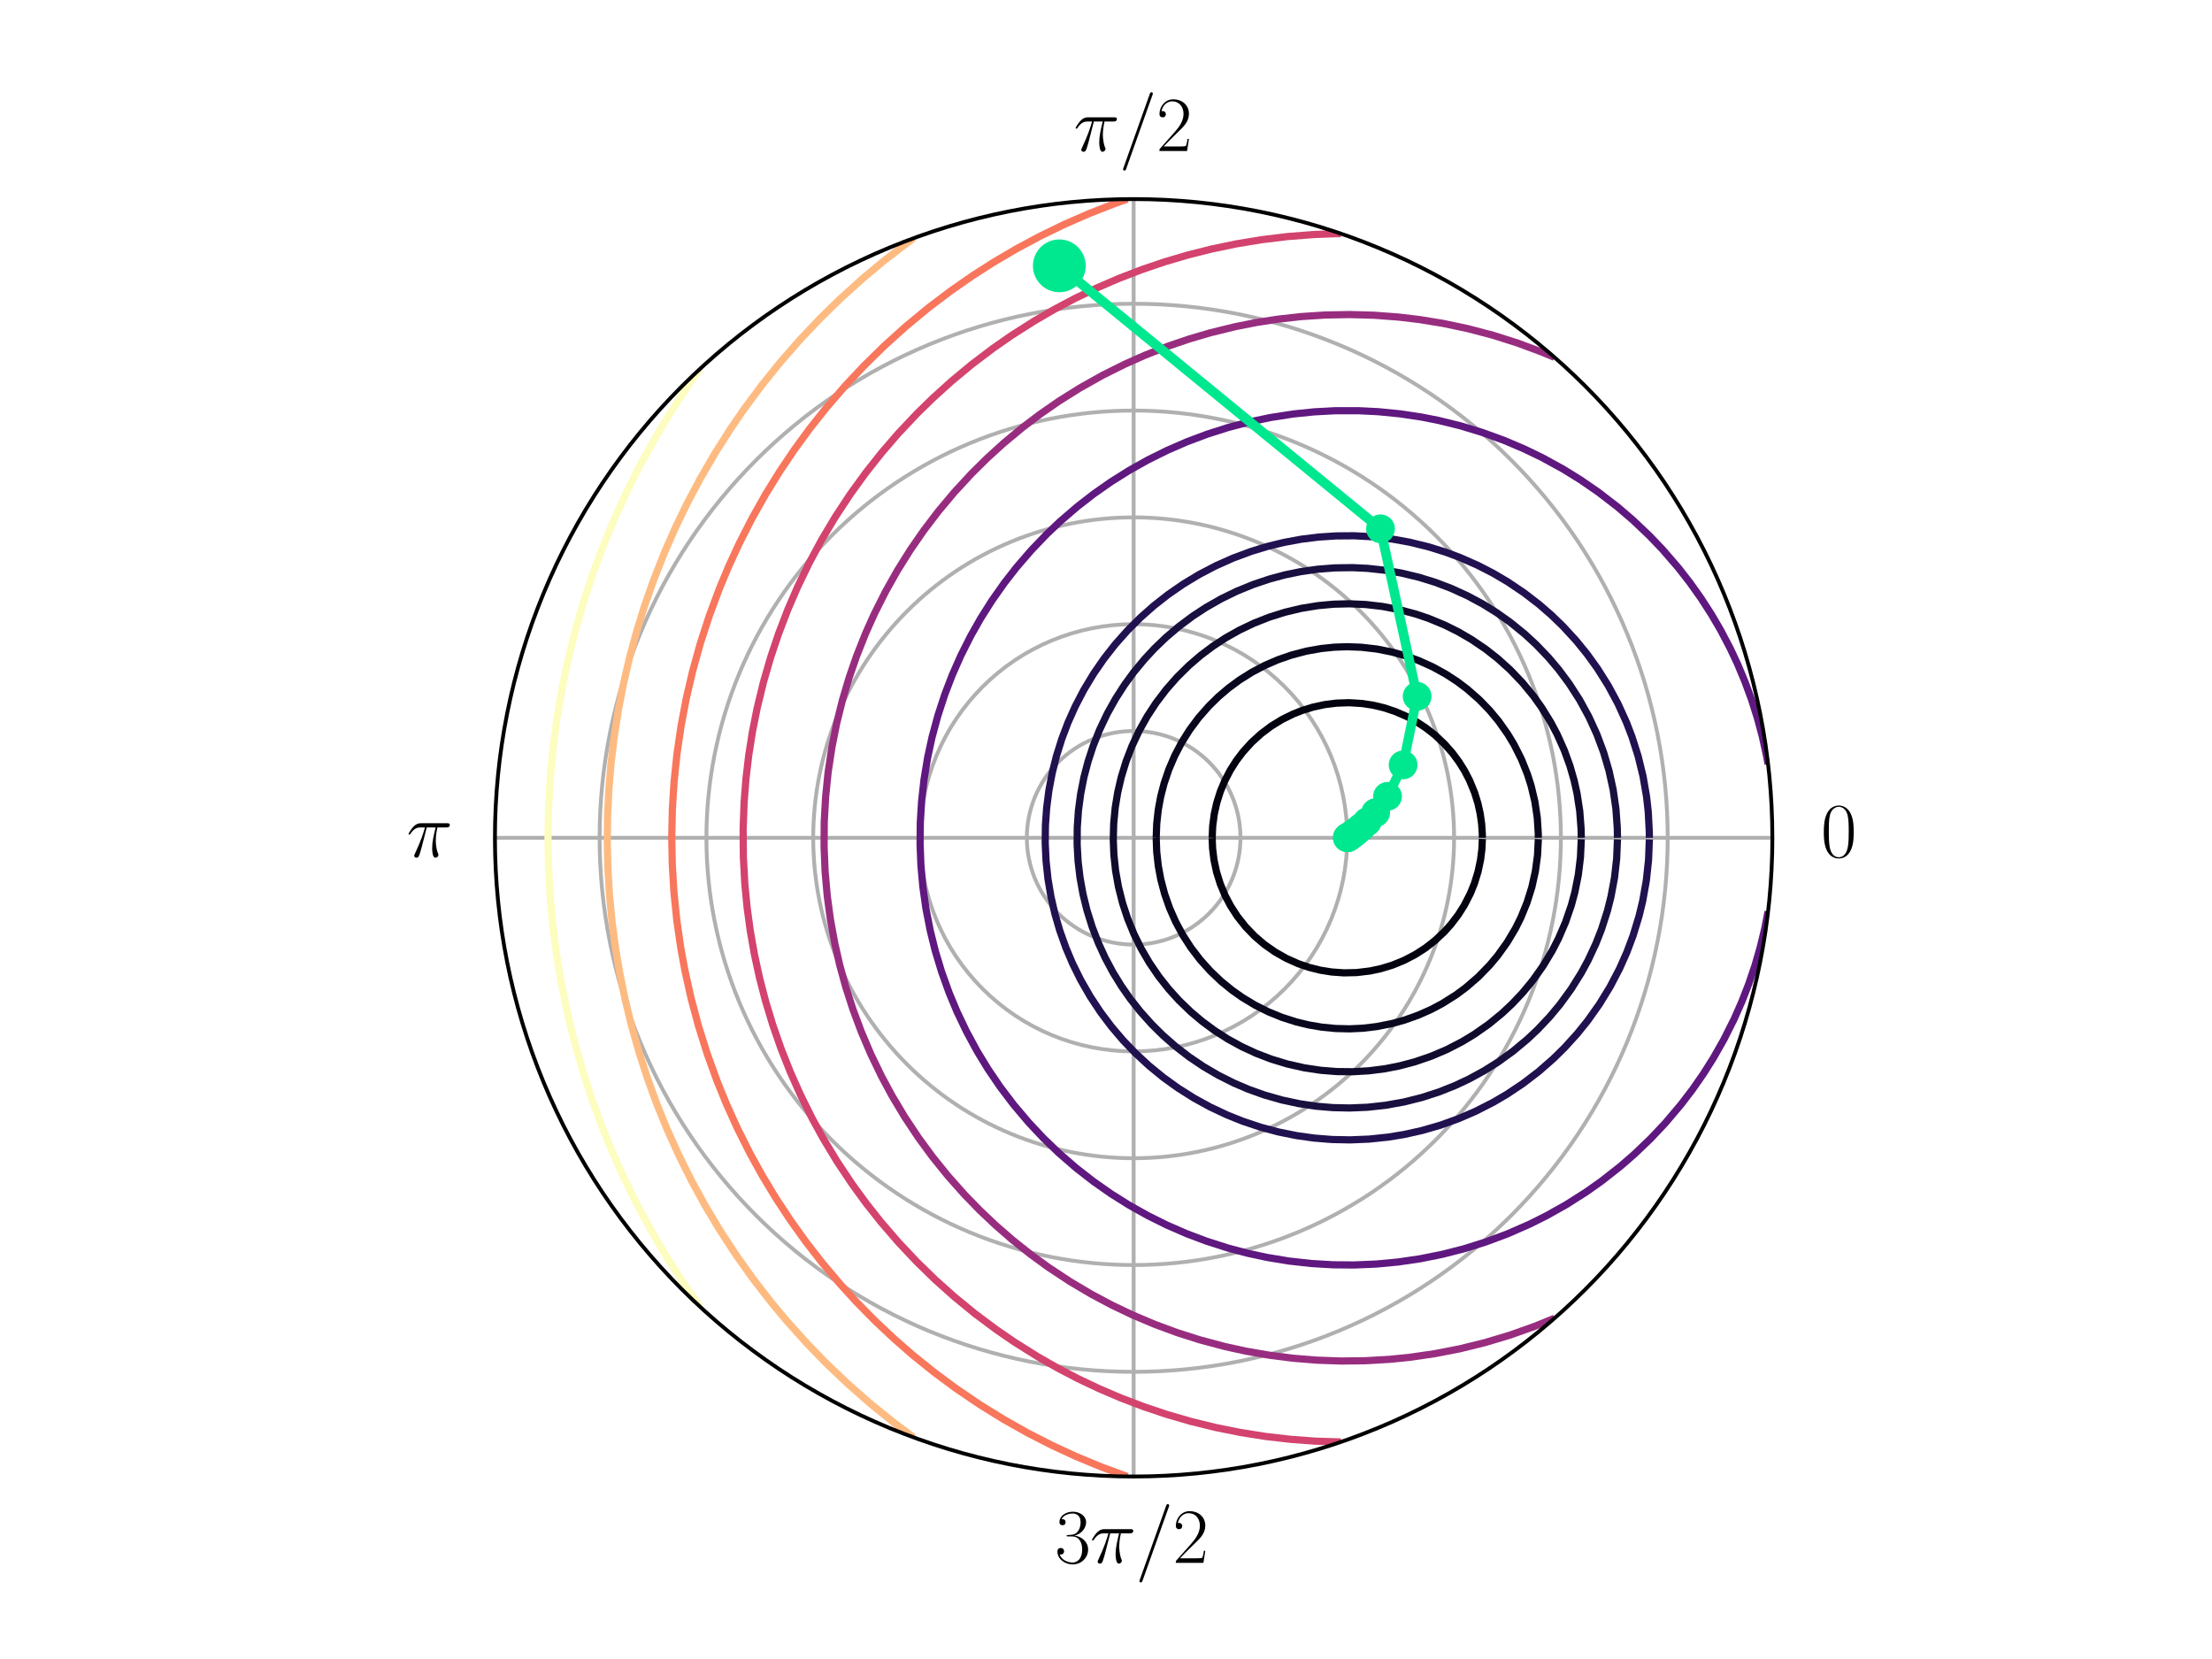 <?xml version="1.0" encoding="utf-8" standalone="no"?>
<!DOCTYPE svg PUBLIC "-//W3C//DTD SVG 1.1//EN"
  "http://www.w3.org/Graphics/SVG/1.1/DTD/svg11.dtd">
<svg xmlns:xlink="http://www.w3.org/1999/xlink" width="460.8pt" height="345.6pt" viewBox="0 0 460.8 345.6" xmlns="http://www.w3.org/2000/svg" version="1.1">
 <defs>
  <style type="text/css">*{stroke-linejoin: round; stroke-linecap: butt}</style>
 </defs>
 <g id="figure_1">
  <g id="patch_1">
   <path d="M 0 345.6 
L 460.8 345.6 
L 460.8 0 
L 0 0 
z
" style="fill: #ffffff"/>
  </g>
  <g id="axes_1">
   <g id="patch_2">
    <path d="M 369.216 174.528 
C 369.216 157.055 365.774 139.752 359.088 123.61 
C 352.401 107.467 342.6 92.798 330.245 80.443 
C 317.89 68.088 303.221 58.287 287.078 51.6 
C 270.936 44.914 253.633 41.472 236.16 41.472 
C 218.687 41.472 201.384 44.914 185.242 51.6 
C 169.099 58.287 154.43 68.088 142.075 80.443 
C 129.72 92.798 119.919 107.467 113.232 123.61 
C 106.546 139.752 103.104 157.055 103.104 174.528 
C 103.104 192.001 106.546 209.304 113.232 225.446 
C 119.919 241.589 129.72 256.258 142.075 268.613 
C 154.43 280.968 169.099 290.769 185.242 297.456 
C 201.384 304.142 218.687 307.584 236.16 307.584 
C 253.633 307.584 270.936 304.142 287.078 297.456 
C 303.221 290.769 317.89 280.968 330.245 268.613 
C 342.6 256.258 352.401 241.589 359.088 225.446 
C 365.774 209.304 369.216 192.001 369.216 174.528 
M 236.16 174.528 
C 236.16 174.528 236.16 174.528 236.16 174.528 
C 236.16 174.528 236.16 174.528 236.16 174.528 
C 236.16 174.528 236.16 174.528 236.16 174.528 
C 236.16 174.528 236.16 174.528 236.16 174.528 
C 236.16 174.528 236.16 174.528 236.16 174.528 
C 236.16 174.528 236.16 174.528 236.16 174.528 
C 236.16 174.528 236.16 174.528 236.16 174.528 
C 236.16 174.528 236.16 174.528 236.16 174.528 
C 236.16 174.528 236.16 174.528 236.16 174.528 
C 236.16 174.528 236.16 174.528 236.16 174.528 
C 236.16 174.528 236.16 174.528 236.16 174.528 
C 236.16 174.528 236.16 174.528 236.16 174.528 
C 236.16 174.528 236.16 174.528 236.16 174.528 
C 236.16 174.528 236.16 174.528 236.16 174.528 
C 236.16 174.528 236.16 174.528 236.16 174.528 
C 236.16 174.528 236.16 174.528 236.16 174.528 
z
" style="fill: #ffffff"/>
   </g>
   <g id="matplotlib.axis_1">
    <g id="xtick_1">
     <g id="line2d_1">
      <path d="M 236.16 174.528 
L 369.216 174.528 
" clip-path="url(#p39155ede6f)" style="fill: none; stroke: #b0b0b0; stroke-width: 0.8; stroke-linecap: square"/>
     </g>
     <g id="text_1">
      <!-- $0$ -->
      <g transform="translate(379.314 178.513) scale(0.16 -0.16)">
       <defs>
        <path id="CMR17-30" d="M 2688 2025 
C 2688 2416 2682 3080 2413 3591 
C 2176 4039 1798 4198 1466 4198 
C 1158 4198 768 4058 525 3597 
C 269 3118 243 2524 243 2025 
C 243 1661 250 1106 448 619 
C 723 -39 1216 -128 1466 -128 
C 1760 -128 2208 -7 2470 600 
C 2662 1042 2688 1559 2688 2025 
z
M 1466 -26 
C 1056 -26 813 325 723 812 
C 653 1188 653 1738 653 2096 
C 653 2588 653 2997 736 3387 
C 858 3929 1216 4096 1466 4096 
C 1728 4096 2067 3923 2189 3400 
C 2272 3036 2278 2607 2278 2096 
C 2278 1680 2278 1169 2202 792 
C 2067 95 1690 -26 1466 -26 
z
" transform="scale(0.016)"/>
       </defs>
       <use xlink:href="#CMR17-30" transform="scale(0.996)"/>
      </g>
     </g>
    </g>
    <g id="xtick_2">
     <g id="line2d_2">
      <path d="M 236.16 174.528 
L 236.16 41.472 
" clip-path="url(#p39155ede6f)" style="fill: none; stroke: #b0b0b0; stroke-width: 0.8; stroke-linecap: square"/>
     </g>
     <g id="text_2">
      <!-- $\pi/2$ -->
      <g transform="translate(223.643 31.457) scale(0.16 -0.16)">
       <defs>
        <path id="CMMI12-19" d="M 1658 2408 
L 2381 2408 
C 2208 1692 2099 1226 2099 716 
C 2099 626 2099 -64 2362 -64 
C 2496 -64 2611 57 2611 166 
C 2611 197 2611 210 2566 306 
C 2394 747 2394 1296 2394 1341 
C 2394 1379 2394 1832 2528 2408 
L 3245 2408 
C 3328 2408 3539 2408 3539 2612 
C 3539 2752 3418 2752 3302 2752 
L 1197 2752 
C 1050 2752 832 2752 538 2440 
C 371 2254 166 1916 166 1878 
C 166 1840 198 1827 237 1827 
C 282 1827 288 1846 320 1884 
C 653 2408 986 2408 1146 2408 
L 1510 2408 
C 1370 1929 1210 1373 685 256 
C 634 154 634 140 634 102 
C 634 -32 749 -64 806 -64 
C 992 -64 1043 102 1120 370 
C 1222 696 1222 709 1286 964 
L 1658 2408 
z
" transform="scale(0.016)"/>
        <path id="CMMI12-3d" d="M 2746 4562 
C 2746 4569 2784 4666 2784 4678 
C 2784 4755 2720 4800 2669 4800 
C 2637 4800 2579 4800 2528 4659 
L 384 -1363 
C 384 -1370 346 -1465 346 -1478 
C 346 -1555 410 -1600 461 -1600 
C 499 -1600 557 -1593 602 -1459 
L 2746 4562 
z
" transform="scale(0.016)"/>
        <path id="CMR17-32" d="M 2669 989 
L 2554 989 
C 2490 536 2438 459 2413 420 
C 2381 369 1920 369 1830 369 
L 602 369 
C 832 619 1280 1072 1824 1597 
C 2214 1967 2669 2402 2669 3035 
C 2669 3790 2067 4224 1395 4224 
C 691 4224 262 3604 262 3030 
C 262 2780 448 2748 525 2748 
C 589 2748 781 2787 781 3010 
C 781 3207 614 3264 525 3264 
C 486 3264 448 3258 422 3245 
C 544 3790 915 4058 1306 4058 
C 1862 4058 2227 3617 2227 3035 
C 2227 2479 1901 2000 1536 1584 
L 262 146 
L 262 0 
L 2515 0 
L 2669 989 
z
" transform="scale(0.016)"/>
       </defs>
       <use xlink:href="#CMMI12-19" transform="scale(0.996)"/>
       <use xlink:href="#CMMI12-3d" transform="translate(58.911 0) scale(0.996)"/>
       <use xlink:href="#CMR17-32" transform="translate(107.686 0) scale(0.996)"/>
      </g>
     </g>
    </g>
    <g id="xtick_3">
     <g id="line2d_3">
      <path d="M 236.16 174.528 
L 103.104 174.528 
" clip-path="url(#p39155ede6f)" style="fill: none; stroke: #b0b0b0; stroke-width: 0.8; stroke-linecap: square"/>
     </g>
     <g id="text_3">
      <!-- $\pi$ -->
      <g transform="translate(84.677 178.513) scale(0.16 -0.16)">
       <use xlink:href="#CMMI12-19" transform="scale(0.996)"/>
      </g>
     </g>
    </g>
    <g id="xtick_4">
     <g id="line2d_4">
      <path d="M 236.16 174.528 
L 236.16 307.584 
" clip-path="url(#p39155ede6f)" style="fill: none; stroke: #b0b0b0; stroke-width: 0.8; stroke-linecap: square"/>
     </g>
     <g id="text_4">
      <!-- $3\pi/2$ -->
      <g transform="translate(219.741 325.569) scale(0.16 -0.16)">
       <defs>
        <path id="CMR17-33" d="M 1414 2157 
C 1984 2157 2234 1662 2234 1090 
C 2234 320 1824 25 1453 25 
C 1114 25 563 194 390 693 
C 422 680 454 680 486 680 
C 640 680 755 782 755 948 
C 755 1133 614 1216 486 1216 
C 378 1216 211 1165 211 926 
C 211 335 787 -128 1466 -128 
C 2176 -128 2720 430 2720 1085 
C 2720 1707 2208 2157 1600 2227 
C 2086 2328 2554 2756 2554 3329 
C 2554 3820 2048 4179 1472 4179 
C 890 4179 378 3829 378 3329 
C 378 3110 544 3072 627 3072 
C 762 3072 877 3155 877 3321 
C 877 3486 762 3569 627 3569 
C 602 3569 570 3569 544 3557 
C 730 3959 1235 4032 1459 4032 
C 1683 4032 2106 3925 2106 3320 
C 2106 3143 2080 2828 1862 2550 
C 1670 2304 1453 2304 1242 2284 
C 1210 2284 1062 2269 1037 2269 
C 992 2263 966 2257 966 2208 
C 966 2163 973 2157 1101 2157 
L 1414 2157 
z
" transform="scale(0.016)"/>
       </defs>
       <use xlink:href="#CMR17-33" transform="scale(0.996)"/>
       <use xlink:href="#CMMI12-19" transform="translate(45.69 0) scale(0.996)"/>
       <use xlink:href="#CMMI12-3d" transform="translate(104.601 0) scale(0.996)"/>
       <use xlink:href="#CMR17-32" transform="translate(153.376 0) scale(0.996)"/>
      </g>
     </g>
    </g>
   </g>
   <g id="matplotlib.axis_2">
    <g id="ytick_1">
     <g id="line2d_5">
      <path d="M 258.41 174.528 
C 258.41 171.606 257.835 168.713 256.716 166.013 
C 255.598 163.314 253.959 160.861 251.893 158.795 
C 249.827 156.729 247.374 155.09 244.675 153.972 
C 241.975 152.853 239.082 152.278 236.16 152.278 
C 233.238 152.278 230.345 152.853 227.645 153.972 
C 224.946 155.09 222.493 156.729 220.427 158.795 
C 218.361 160.861 216.722 163.314 215.604 166.013 
C 214.485 168.713 213.91 171.606 213.91 174.528 
C 213.91 177.45 214.485 180.343 215.604 183.043 
C 216.722 185.742 218.361 188.195 220.427 190.261 
C 222.493 192.327 224.946 193.966 227.645 195.084 
C 230.345 196.203 233.238 196.778 236.16 196.778 
C 239.082 196.778 241.975 196.203 244.675 195.084 
C 247.374 193.966 249.827 192.327 251.893 190.261 
C 253.959 188.195 255.598 185.742 256.716 183.043 
C 257.835 180.343 258.41 177.45 258.41 174.528 
" clip-path="url(#p39155ede6f)" style="fill: none; stroke: #b0b0b0; stroke-width: 0.8; stroke-linecap: square"/>
     </g>
    </g>
    <g id="ytick_2">
     <g id="line2d_6">
      <path d="M 280.66 174.528 
C 280.66 168.684 279.509 162.897 277.273 157.498 
C 275.037 152.1 271.759 147.194 267.626 143.062 
C 263.494 138.929 258.588 135.651 253.19 133.415 
C 247.791 131.179 242.004 130.028 236.16 130.028 
C 230.316 130.028 224.529 131.179 219.13 133.415 
C 213.732 135.651 208.826 138.929 204.694 143.062 
C 200.561 147.194 197.283 152.1 195.047 157.498 
C 192.811 162.897 191.66 168.684 191.66 174.528 
C 191.66 180.372 192.811 186.159 195.047 191.558 
C 197.283 196.956 200.561 201.862 204.694 205.994 
C 208.826 210.127 213.732 213.405 219.13 215.641 
C 224.529 217.877 230.316 219.028 236.16 219.028 
C 242.004 219.028 247.791 217.877 253.19 215.641 
C 258.588 213.405 263.494 210.127 267.626 205.994 
C 271.759 201.862 275.037 196.956 277.273 191.558 
C 279.509 186.159 280.66 180.372 280.66 174.528 
" clip-path="url(#p39155ede6f)" style="fill: none; stroke: #b0b0b0; stroke-width: 0.8; stroke-linecap: square"/>
     </g>
    </g>
    <g id="ytick_3">
     <g id="line2d_7">
      <path d="M 302.911 174.528 
C 302.911 165.762 301.184 157.082 297.829 148.984 
C 294.475 140.885 289.558 133.526 283.36 127.328 
C 277.162 121.13 269.803 116.213 261.704 112.859 
C 253.606 109.504 244.926 107.777 236.16 107.777 
C 227.394 107.777 218.714 109.504 210.616 112.859 
C 202.517 116.213 195.158 121.13 188.96 127.328 
C 182.762 133.526 177.845 140.885 174.491 148.984 
C 171.136 157.082 169.409 165.762 169.409 174.528 
C 169.409 183.294 171.136 191.974 174.491 200.072 
C 177.845 208.171 182.762 215.53 188.96 221.728 
C 195.158 227.926 202.517 232.843 210.616 236.197 
C 218.714 239.552 227.394 241.279 236.16 241.279 
C 244.926 241.279 253.606 239.552 261.704 236.197 
C 269.803 232.843 277.162 227.926 283.36 221.728 
C 289.558 215.53 294.475 208.171 297.829 200.072 
C 301.184 191.974 302.911 183.294 302.911 174.528 
" clip-path="url(#p39155ede6f)" style="fill: none; stroke: #b0b0b0; stroke-width: 0.8; stroke-linecap: square"/>
     </g>
    </g>
    <g id="ytick_4">
     <g id="line2d_8">
      <path d="M 325.161 174.528 
C 325.161 162.841 322.858 151.267 318.386 140.469 
C 313.913 129.671 307.357 119.859 299.093 111.595 
C 290.829 103.331 281.017 96.775 270.219 92.302 
C 259.421 87.83 247.847 85.527 236.16 85.527 
C 224.473 85.527 212.899 87.83 202.101 92.302 
C 191.303 96.775 181.491 103.331 173.227 111.595 
C 164.963 119.859 158.407 129.671 153.934 140.469 
C 149.462 151.267 147.159 162.841 147.159 174.528 
C 147.159 186.215 149.462 197.789 153.934 208.587 
C 158.407 219.385 164.963 229.197 173.227 237.461 
C 181.491 245.725 191.303 252.281 202.101 256.754 
C 212.899 261.226 224.473 263.529 236.16 263.529 
C 247.847 263.529 259.421 261.226 270.219 256.754 
C 281.017 252.281 290.829 245.725 299.093 237.461 
C 307.357 229.197 313.913 219.385 318.386 208.587 
C 322.858 197.789 325.161 186.215 325.161 174.528 
" clip-path="url(#p39155ede6f)" style="fill: none; stroke: #b0b0b0; stroke-width: 0.8; stroke-linecap: square"/>
     </g>
    </g>
    <g id="ytick_5">
     <g id="line2d_9">
      <path d="M 347.411 174.528 
C 347.411 159.919 344.533 145.451 338.942 131.954 
C 333.352 118.457 325.157 106.192 314.826 95.862 
C 304.496 85.531 292.231 77.336 278.734 71.746 
C 265.237 66.155 250.769 63.277 236.16 63.277 
C 221.551 63.277 207.083 66.155 193.586 71.746 
C 180.089 77.336 167.824 85.531 157.494 95.862 
C 147.163 106.192 138.968 118.457 133.378 131.954 
C 127.787 145.451 124.909 159.919 124.909 174.528 
C 124.909 189.137 127.787 203.605 133.378 217.102 
C 138.968 230.599 147.163 242.864 157.494 253.194 
C 167.824 263.525 180.089 271.72 193.586 277.31 
C 207.083 282.901 221.551 285.779 236.16 285.779 
C 250.769 285.779 265.237 282.901 278.734 277.31 
C 292.231 271.72 304.496 263.525 314.826 253.194 
C 325.157 242.864 333.352 230.599 338.942 217.102 
C 344.533 203.605 347.411 189.137 347.411 174.528 
" clip-path="url(#p39155ede6f)" style="fill: none; stroke: #b0b0b0; stroke-width: 0.8; stroke-linecap: square"/>
     </g>
    </g>
   </g>
   <g id="QuadContourSet_1">
    <path d="M 280.66 174.528 
L 280.66 174.528 
L 280.66 174.528 
z
" clip-path="url(#p39155ede6f)" style="fill: none; stroke: #000004; stroke-width: 1.5"/>
    <path d="M 252.517 174.528 
L 252.627 172.039 
L 252.967 169.513 
L 253.487 167.202 
L 254.218 164.888 
L 255.163 162.614 
L 256.282 160.464 
L 257.52 158.508 
L 258.911 156.666 
L 260.726 154.66 
L 262.703 152.858 
L 264.838 151.252 
L 267.135 149.847 
L 269.385 148.742 
L 271.318 147.98 
L 273.576 147.29 
L 275.946 146.782 
L 278.427 146.473 
L 281.047 146.386 
L 283.722 146.551 
L 285.965 146.889 
L 288.279 147.435 
L 290.664 148.222 
L 293.121 149.293 
L 295.031 150.329 
L 297.014 151.623 
L 298.908 153.101 
L 300.918 154.991 
L 302.569 156.862 
L 303.908 158.665 
L 305.091 160.555 
L 306.114 162.52 
L 307.185 165.121 
L 307.869 167.333 
L 308.345 169.467 
L 308.655 171.627 
L 308.795 173.802 
L 308.804 174.528 
M 308.803 174.759 
L 308.701 176.936 
L 308.43 179.101 
L 307.904 181.585 
L 307.149 184.039 
L 306.324 186.08 
L 305.056 188.56 
L 303.773 190.587 
L 302.279 192.547 
L 300.909 194.075 
L 298.908 195.953 
L 296.939 197.486 
L 294.811 198.855 
L 292.5 200.06 
L 290.062 201.055 
L 287.694 201.778 
L 285.391 202.272 
L 282.627 202.604 
L 279.969 202.663 
L 277.421 202.485 
L 274.985 202.094 
L 272.66 201.511 
L 270.414 200.741 
L 267.936 199.631 
L 265.586 198.295 
L 263.397 196.755 
L 261.367 195.019 
L 259.498 193.082 
L 257.79 190.93 
L 256.377 188.754 
L 255.219 186.562 
L 254.218 184.168 
L 253.435 181.662 
L 252.895 179.127 
L 252.603 176.731 
L 252.517 174.58 
L 252.517 174.58 
" clip-path="url(#p39155ede6f)" style="fill: none; stroke: #03030f; stroke-width: 1.5"/>
    <path d="M 240.859 174.528 
L 240.968 171.58 
L 241.289 168.689 
L 241.795 165.941 
L 242.5 163.215 
L 243.494 160.285 
L 244.724 157.416 
L 246.173 154.658 
L 247.839 152.012 
L 249.724 149.485 
L 251.826 147.09 
L 253.802 145.153 
L 255.938 143.335 
L 258.234 141.645 
L 260.844 140.01 
L 263.509 138.611 
L 266.194 137.448 
L 269.021 136.466 
L 272.119 135.653 
L 275.228 135.099 
L 277.939 134.819 
L 280.636 134.726 
L 283.6 134.835 
L 286.825 135.206 
L 290.008 135.84 
L 292.782 136.617 
L 295.455 137.578 
L 298.394 138.895 
L 301.187 140.428 
L 303.557 141.971 
L 305.672 143.567 
L 308.172 145.765 
L 310.318 147.985 
L 312.151 150.186 
L 314.109 152.955 
L 315.417 155.133 
L 316.938 158.153 
L 318.196 161.289 
L 318.962 163.703 
L 319.741 166.985 
L 320.239 170.321 
L 320.453 173.685 
L 320.462 174.528 
M 320.461 174.797 
L 320.296 178.164 
L 319.846 181.506 
L 319.114 184.799 
L 318.105 188.02 
L 316.827 191.148 
L 315.694 193.418 
L 313.962 196.327 
L 311.985 199.083 
L 310.318 201.073 
L 307.975 203.479 
L 305.395 205.711 
L 303.334 207.241 
L 300.454 209.059 
L 298.148 210.282 
L 295.455 211.478 
L 292.517 212.523 
L 289.994 213.22 
L 286.748 213.861 
L 283.913 214.197 
L 281.161 214.327 
L 278.213 214.254 
L 275.376 213.977 
L 272.651 213.516 
L 270.036 212.886 
L 267.046 211.929 
L 264.215 210.774 
L 261.448 209.386 
L 258.798 207.788 
L 256.686 206.3 
L 254.399 204.437 
L 252.145 202.296 
L 250.011 199.921 
L 248.095 197.413 
L 246.397 194.783 
L 244.918 192.04 
L 243.656 189.188 
L 242.613 186.215 
L 241.816 183.206 
L 241.296 180.412 
L 240.964 177.429 
L 240.859 174.543 
L 240.859 174.543 
" clip-path="url(#p39155ede6f)" style="fill: none; stroke: #08071e; stroke-width: 1.5"/>
    <path d="M 329.407 174.825 
L 329.241 178.55 
L 328.792 182.251 
L 328.061 185.906 
L 327.331 188.604 
L 326.12 192.127 
L 324.645 195.544 
L 323.371 198.026 
L 321.456 201.211 
L 319.307 204.239 
L 317.187 206.809 
L 315.023 209.104 
L 312.881 211.108 
L 310.147 213.346 
L 307.13 215.463 
L 304.604 216.989 
L 301.418 218.635 
L 298.151 220.03 
L 294.699 221.21 
L 291.555 222.042 
L 288.514 222.639 
L 285.166 223.067 
L 281.773 223.262 
L 278.491 223.227 
L 275.135 222.961 
L 271.652 222.436 
L 268.165 221.647 
L 264.827 220.633 
L 261.65 219.416 
L 258.633 218.015 
L 255.77 216.442 
L 253.025 214.685 
L 250.459 212.792 
L 248.08 210.789 
L 245.596 208.393 
L 243.456 206.026 
L 241.402 203.427 
L 239.455 200.576 
L 237.723 197.608 
L 236.216 194.553 
L 234.923 191.393 
L 233.848 188.128 
L 232.992 184.727 
L 232.397 181.378 
L 232.041 178.057 
L 231.914 174.862 
L 232.004 171.551 
L 232.319 168.252 
L 232.834 165.1 
L 233.581 161.883 
L 234.594 158.585 
L 235.824 155.396 
L 237.292 152.269 
L 238.971 149.264 
L 240.824 146.432 
L 242.926 143.666 
L 245.247 141.028 
L 247.695 138.618 
L 250.135 136.521 
L 252.645 134.635 
L 255.315 132.887 
L 258.173 131.277 
L 261.209 129.829 
L 264.382 128.579 
L 267.674 127.542 
L 271.068 126.733 
L 274.537 126.167 
L 277.848 125.862 
L 281.108 125.783 
L 284.479 125.93 
L 287.961 126.33 
L 291.554 127.013 
L 294.976 127.93 
L 297.569 128.807 
L 300.949 130.204 
L 303.801 131.624 
L 306.6 133.256 
L 309.517 135.24 
L 312.034 137.219 
L 314.59 139.526 
L 317.187 142.246 
L 319.487 145.052 
L 321.106 147.317 
L 323.061 150.477 
L 324.368 152.942 
L 325.887 156.339 
L 327.051 159.555 
L 327.909 162.533 
L 328.519 165.261 
L 329.087 168.946 
L 329.372 172.664 
L 329.408 174.528 
L 329.408 174.528 
" clip-path="url(#p39155ede6f)" style="fill: none; stroke: #100b2d; stroke-width: 1.5"/>
    <path d="M 336.948 174.849 
L 336.781 178.876 
L 336.326 182.88 
L 335.586 186.838 
L 334.847 189.765 
L 333.622 193.594 
L 332.468 196.536 
L 330.837 200.037 
L 329.405 202.677 
L 327.285 206.065 
L 324.935 209.286 
L 322.812 211.832 
L 320.317 214.475 
L 318.15 216.516 
L 315.127 219.03 
L 311.943 221.324 
L 309.161 223.067 
L 306.054 224.763 
L 303.134 226.135 
L 299.787 227.468 
L 296.221 228.623 
L 292.518 229.554 
L 288.635 230.249 
L 284.864 230.659 
L 281.204 230.814 
L 277.655 230.736 
L 274.217 230.447 
L 270.71 229.93 
L 267.046 229.145 
L 263.361 228.093 
L 260.027 226.898 
L 257.015 225.61 
L 253.791 223.99 
L 250.721 222.194 
L 247.694 220.153 
L 244.856 217.962 
L 242.283 215.705 
L 239.968 213.42 
L 237.521 210.686 
L 235.41 208.007 
L 233.609 205.424 
L 231.853 202.569 
L 230.238 199.549 
L 228.826 196.475 
L 227.518 193.084 
L 226.434 189.623 
L 225.608 186.262 
L 224.986 182.82 
L 224.583 179.401 
L 224.389 175.928 
L 224.413 172.371 
L 224.663 168.809 
L 225.119 165.386 
L 225.795 161.949 
L 226.658 158.648 
L 227.725 155.389 
L 229.06 152.037 
L 230.668 148.66 
L 232.397 145.562 
L 234.27 142.647 
L 236.187 140.023 
L 238.425 137.318 
L 240.554 135.033 
L 242.936 132.751 
L 245.579 130.508 
L 248.486 128.341 
L 251.221 126.551 
L 254.374 124.754 
L 257.576 123.19 
L 261.051 121.765 
L 264.572 120.588 
L 267.675 119.757 
L 270.987 119.077 
L 274.503 118.577 
L 278.095 118.298 
L 281.744 118.25 
L 284.864 118.397 
L 288.635 118.807 
L 291.911 119.375 
L 295.597 120.257 
L 298.962 121.298 
L 302.291 122.562 
L 305.69 124.111 
L 308.891 125.831 
L 311.812 127.646 
L 314.595 129.619 
L 317.653 132.102 
L 320.002 134.271 
L 322.583 136.966 
L 324.708 139.482 
L 326.9 142.43 
L 329.06 145.791 
L 330.981 149.304 
L 332.649 152.951 
L 334.056 156.714 
L 335.191 160.572 
L 336.049 164.506 
L 336.625 168.493 
L 336.913 172.513 
L 336.949 174.528 
L 336.949 174.528 
" clip-path="url(#p39155ede6f)" style="fill: none; stroke: #19103f; stroke-width: 1.5"/>
    <path d="M 343.592 174.87 
L 343.422 179.163 
L 342.96 183.433 
L 342.208 187.658 
L 341.457 190.785 
L 340.21 194.883 
L 338.888 198.402 
L 337.377 201.799 
L 335.402 205.574 
L 333.183 209.197 
L 330.732 212.651 
L 328.564 215.342 
L 325.93 218.245 
L 323.568 220.565 
L 320.55 223.204 
L 317.252 225.729 
L 313.911 227.959 
L 311.101 229.609 
L 307.417 231.49 
L 303.803 233.051 
L 300.026 234.407 
L 296.201 235.512 
L 292.551 236.327 
L 289.24 236.873 
L 285.202 237.296 
L 281.275 237.458 
L 277.459 237.379 
L 273.754 237.081 
L 270.161 236.579 
L 266.34 235.81 
L 262.647 234.828 
L 258.902 233.58 
L 255.671 232.287 
L 252.093 230.604 
L 248.676 228.727 
L 245.418 226.668 
L 242.321 224.435 
L 239.376 222.027 
L 236.501 219.367 
L 233.949 216.701 
L 231.534 213.862 
L 229.238 210.809 
L 227.102 207.574 
L 225.126 204.134 
L 223.434 200.713 
L 222.043 197.43 
L 220.77 193.858 
L 219.757 190.382 
L 218.933 186.785 
L 218.316 183.113 
L 217.913 179.351 
L 217.737 175.605 
L 217.782 171.908 
L 218.038 168.288 
L 218.513 164.62 
L 219.19 161.04 
L 220.058 157.56 
L 221.185 153.955 
L 222.467 150.568 
L 223.977 147.188 
L 225.767 143.75 
L 227.823 140.341 
L 229.986 137.21 
L 232.335 134.214 
L 234.898 131.327 
L 237.573 128.658 
L 240.345 126.204 
L 243.342 123.853 
L 246.486 121.682 
L 249.797 119.683 
L 253.268 117.869 
L 256.899 116.253 
L 260.691 114.847 
L 264.058 113.825 
L 267.48 112.991 
L 271.011 112.339 
L 274.636 111.884 
L 278.341 111.638 
L 282.11 111.612 
L 286.001 111.822 
L 290.062 112.302 
L 293.622 112.945 
L 297.466 113.881 
L 301.14 115.021 
L 304.107 116.126 
L 307.818 117.757 
L 311.102 119.448 
L 314.094 121.211 
L 317.52 123.519 
L 320.625 125.914 
L 323.167 128.12 
L 325.553 130.424 
L 328.284 133.388 
L 330.593 136.224 
L 332.781 139.258 
L 335.041 142.854 
L 337.058 146.604 
L 338.822 150.49 
L 339.971 153.485 
L 341.264 157.566 
L 342.279 161.732 
L 343.007 165.962 
L 343.364 169.163 
L 343.584 173.454 
L 343.593 174.528 
L 343.593 174.528 
" clip-path="url(#p39155ede6f)" style="fill: none; stroke: #221150; stroke-width: 1.5"/>
    <path d="M 368.329 189.863 
L 367.619 193.481 
L 366.682 197.361 
L 365.573 201.191 
L 364.296 204.961 
L 362.854 208.664 
L 361.252 212.291 
L 359.125 216.532 
L 356.916 220.421 
L 354.815 223.744 
L 352.576 226.962 
L 350.137 230.152 
L 346.852 234.024 
L 343.852 237.2 
L 340.501 240.408 
L 337.61 242.923 
L 333.615 246.06 
L 330.414 248.322 
L 326.294 250.939 
L 322.144 253.269 
L 318.64 255.018 
L 314.091 257.011 
L 309.588 258.696 
L 305.041 260.124 
L 300.445 261.302 
L 295.848 262.223 
L 291.243 262.897 
L 286.719 263.322 
L 282.051 263.518 
L 277.778 263.482 
L 273.22 263.217 
L 268.47 262.69 
L 263.931 261.942 
L 259.889 261.071 
L 255.76 259.974 
L 251.238 258.524 
L 247.216 257.006 
L 243.111 255.22 
L 239.117 253.238 
L 235.212 251.05 
L 231.463 248.695 
L 227.803 246.132 
L 224.183 243.313 
L 220.613 240.22 
L 217.335 237.066 
L 214.275 233.808 
L 211.168 230.134 
L 208.335 226.395 
L 205.864 222.763 
L 203.569 219.003 
L 201.324 214.862 
L 199.349 210.717 
L 197.718 206.803 
L 196.138 202.405 
L 194.838 198.1 
L 193.789 193.879 
L 192.89 189.272 
L 192.247 184.736 
L 191.844 180.25 
L 191.669 175.792 
L 191.717 171.341 
L 191.99 166.873 
L 192.494 162.368 
L 193.245 157.804 
L 194.148 153.63 
L 195.362 149.125 
L 196.824 144.652 
L 198.377 140.607 
L 200.154 136.584 
L 202.217 132.485 
L 204.282 128.84 
L 206.614 125.149 
L 209.238 121.424 
L 211.783 118.163 
L 214.909 114.546 
L 218.031 111.293 
L 220.816 108.651 
L 224.381 105.581 
L 227.803 102.924 
L 231.463 100.361 
L 235.234 97.993 
L 239.117 95.818 
L 243.111 93.836 
L 247.216 92.05 
L 251.533 90.429 
L 255.76 89.082 
L 260.207 87.91 
L 264.75 86.961 
L 269.411 86.241 
L 273.759 85.796 
L 278.129 85.563 
L 283.055 85.56 
L 287.113 85.762 
L 291.631 86.206 
L 296.214 86.897 
L 299.716 87.591 
L 304.259 88.713 
L 308.84 90.106 
L 313.387 91.763 
L 317.516 93.518 
L 321.206 95.3 
L 325.562 97.684 
L 329.22 99.943 
L 332.92 102.486 
L 336.94 105.581 
L 340.134 108.317 
L 343.584 111.586 
L 346.352 114.481 
L 349.649 118.3 
L 352.048 121.379 
L 354.318 124.572 
L 356.534 128.007 
L 358.442 131.272 
L 360.426 135.051 
L 361.976 138.349 
L 363.508 142.011 
L 364.878 145.744 
L 366.081 149.542 
L 367.115 153.394 
L 367.976 157.295 
L 368.33 159.197 
L 368.33 159.197 
" clip-path="url(#p39155ede6f)" style="fill: none; stroke: #5f187f; stroke-width: 1.5"/>
    <path d="M 323.829 274.619 
L 319.737 276.286 
L 314.532 278.135 
L 309.295 279.703 
L 304.043 280.994 
L 298.792 282.012 
L 293.561 282.765 
L 289.525 283.17 
L 284.496 283.463 
L 279.393 283.524 
L 274.362 283.349 
L 269.415 282.949 
L 264.564 282.336 
L 259.558 281.469 
L 255.184 280.512 
L 249.886 279.097 
L 245.214 277.607 
L 240.574 275.893 
L 235.923 273.927 
L 231.623 271.878 
L 227.351 269.605 
L 222.907 266.974 
L 218.415 264.011 
L 214.703 261.311 
L 210.938 258.316 
L 207.394 255.235 
L 204.064 252.082 
L 200.944 248.871 
L 197.466 244.957 
L 194.267 240.995 
L 191.335 237 
L 188.457 232.669 
L 185.837 228.288 
L 183.665 224.263 
L 181.401 219.576 
L 179.411 214.905 
L 177.678 210.253 
L 176.188 205.629 
L 174.927 201.026 
L 173.884 196.446 
L 172.989 191.516 
L 172.338 186.688 
L 171.882 181.524 
L 171.673 176.36 
L 171.708 171.2 
L 171.989 166.034 
L 172.518 160.857 
L 173.303 155.661 
L 174.306 150.643 
L 175.497 145.851 
L 176.866 141.237 
L 178.469 136.599 
L 180.322 131.939 
L 182.12 127.929 
L 184.478 123.238 
L 186.962 118.829 
L 189.663 114.519 
L 192.437 110.51 
L 195.471 106.525 
L 198.776 102.58 
L 202.365 98.69 
L 205.582 95.504 
L 209.01 92.382 
L 213.022 89.049 
L 216.6 86.335 
L 220.618 83.552 
L 224.939 80.843 
L 229.683 78.18 
L 234.266 75.891 
L 238.554 73.986 
L 243.425 72.082 
L 247.786 70.6 
L 252.146 69.321 
L 257.378 68.04 
L 261.757 67.177 
L 266.207 66.487 
L 271.036 65.951 
L 276.011 65.624 
L 281.161 65.526 
L 286.192 65.665 
L 291.371 66.053 
L 295.633 66.558 
L 300.599 67.364 
L 305.775 68.458 
L 311.024 69.839 
L 316.252 71.5 
L 321.176 73.335 
L 323.828 74.437 
L 323.828 74.437 
" clip-path="url(#p39155ede6f)" style="fill: none; stroke: #982d80; stroke-width: 1.5"/>
    <path d="M 279.328 300.387 
L 274.041 300.22 
L 268.826 299.836 
L 263.681 299.243 
L 258.397 298.409 
L 253.17 297.355 
L 248.065 296.1 
L 243.088 294.655 
L 238.247 293.033 
L 233.546 291.243 
L 228.99 289.299 
L 224.582 287.211 
L 220.324 284.99 
L 216.155 282.608 
L 211.303 279.56 
L 207.504 276.951 
L 203.058 273.624 
L 198.81 270.146 
L 194.797 266.559 
L 191.015 262.879 
L 187.122 258.747 
L 183.48 254.517 
L 180.4 250.621 
L 177.528 246.68 
L 174.345 241.902 
L 171.441 237.084 
L 169.225 233.046 
L 166.759 228.089 
L 164.628 223.299 
L 162.691 218.408 
L 160.984 213.513 
L 159.499 208.617 
L 158.215 203.673 
L 157.162 198.827 
L 156.3 193.936 
L 155.635 189.049 
L 155.164 184.164 
L 154.856 178.467 
L 154.807 172.771 
L 155.015 167.075 
L 155.401 162.191 
L 155.979 157.304 
L 156.752 152.415 
L 157.726 147.523 
L 159.049 142.078 
L 160.546 136.915 
L 162.19 132.019 
L 164.149 126.911 
L 166.168 122.243 
L 168.522 117.369 
L 171.198 112.397 
L 174.002 107.699 
L 177.152 102.916 
L 180.409 98.423 
L 183.684 94.293 
L 187.122 90.308 
L 191.056 86.135 
L 194.268 82.993 
L 198.25 79.393 
L 202.465 75.899 
L 206.917 72.527 
L 210.715 69.886 
L 215.535 66.821 
L 219.614 64.457 
L 223.958 62.158 
L 228.515 59.972 
L 233.143 57.976 
L 237.842 56.169 
L 242.613 54.55 
L 247.454 53.121 
L 252.367 51.883 
L 257.498 50.812 
L 262.82 49.933 
L 268.248 49.276 
L 273.773 48.851 
L 277.999 48.69 
L 279.328 48.669 
L 279.328 48.669 
" clip-path="url(#p39155ede6f)" style="fill: none; stroke: #d3436e; stroke-width: 1.5"/>
    <path d="M 234.827 307.577 
L 229.541 305.637 
L 224.216 303.434 
L 219.181 301.11 
L 214.108 298.518 
L 209.106 295.7 
L 204.175 292.65 
L 199.119 289.218 
L 194.527 285.811 
L 190.26 282.373 
L 186.319 278.943 
L 182.216 275.084 
L 178.329 271.126 
L 174.97 267.439 
L 171.281 263.066 
L 167.826 258.619 
L 164.6 254.107 
L 161.598 249.54 
L 158.785 244.878 
L 156.241 240.274 
L 153.611 235.037 
L 151.303 229.931 
L 149.375 225.192 
L 147.312 219.482 
L 145.515 213.753 
L 143.979 208.01 
L 142.697 202.257 
L 141.818 197.456 
L 140.988 191.69 
L 140.4 185.92 
L 140.05 180.148 
L 139.938 174.375 
L 140.063 168.602 
L 140.425 162.83 
L 141.026 157.06 
L 141.869 151.294 
L 142.957 145.534 
L 144.295 139.783 
L 145.888 134.042 
L 147.742 128.317 
L 149.864 122.613 
L 151.844 117.879 
L 154.02 113.168 
L 156.701 107.917 
L 159.527 102.908 
L 162.368 98.307 
L 165.429 93.754 
L 168.715 89.258 
L 172.231 84.829 
L 176.086 80.363 
L 179.975 76.217 
L 184.211 72.057 
L 188.695 68.014 
L 193.431 64.102 
L 198.112 60.561 
L 202.593 57.446 
L 206.929 54.668 
L 211.598 51.918 
L 216.635 49.214 
L 221.744 46.733 
L 226.924 44.47 
L 232.3 42.376 
L 234.827 41.479 
L 234.827 41.479 
" clip-path="url(#p39155ede6f)" style="fill: none; stroke: #f8765c; stroke-width: 1.5"/>
    <path d="M 190.327 299.441 
L 185.855 296.082 
L 181.121 292.237 
L 176.603 288.262 
L 172.134 284.007 
L 168.215 279.976 
L 163.923 275.204 
L 160.675 271.311 
L 156.845 266.36 
L 153.266 261.327 
L 149.933 256.221 
L 146.842 251.052 
L 143.987 245.829 
L 141.364 240.558 
L 138.969 235.247 
L 136.795 229.901 
L 134.84 224.526 
L 133.099 219.126 
L 131.568 213.707 
L 130.245 208.27 
L 129.125 202.819 
L 128.207 197.358 
L 127.487 191.888 
L 126.966 186.412 
L 126.64 180.932 
L 126.51 175.45 
L 126.574 169.967 
L 126.834 164.486 
L 127.29 159.009 
L 127.943 153.537 
L 128.794 148.072 
L 129.846 142.618 
L 131.1 137.176 
L 132.704 131.256 
L 134.231 126.343 
L 136.114 120.96 
L 138.367 115.231 
L 140.664 109.996 
L 143.08 104.995 
L 145.856 99.755 
L 148.867 94.566 
L 152.118 89.438 
L 154.895 85.385 
L 158.59 80.389 
L 162.538 75.481 
L 166.742 70.672 
L 170.868 66.319 
L 174.971 62.309 
L 179.825 57.928 
L 184.06 54.396 
L 188.998 50.587 
L 190.326 49.615 
L 190.326 49.615 
" clip-path="url(#p39155ede6f)" style="fill: none; stroke: #febb81; stroke-width: 1.5"/>
    <path d="M 145.825 272.219 
L 142.271 267.114 
L 139.229 262.397 
L 135.982 256.941 
L 132.853 251.189 
L 130.179 245.798 
L 127.633 240.154 
L 125.441 234.785 
L 123.263 228.842 
L 121.326 222.864 
L 119.626 216.856 
L 118.16 210.824 
L 116.925 204.771 
L 115.92 198.703 
L 115.141 192.621 
L 114.589 186.53 
L 114.26 180.433 
L 114.156 174.334 
L 114.274 168.234 
L 114.617 162.137 
L 115.184 156.047 
L 115.977 149.966 
L 116.997 143.898 
L 118.246 137.847 
L 119.727 131.816 
L 121.442 125.81 
L 123.395 119.834 
L 125.588 113.894 
L 128.027 107.994 
L 130.714 102.141 
L 133.653 96.344 
L 136.621 91.002 
L 139.595 86.073 
L 143.264 80.474 
L 145.826 76.837 
L 145.826 76.837 
" clip-path="url(#p39155ede6f)" style="fill: none; stroke: #fcfdbf; stroke-width: 1.5"/>
   </g>
   <g id="line2d_10">
    <path d="M 220.679 55.379 
" clip-path="url(#p39155ede6f)" style="fill: none; stroke: #00e88f; stroke-width: 2; stroke-linecap: square"/>
    <defs>
     <path id="md09e4655d1" d="M 0 5 
C 1.326 5 2.598 4.473 3.536 3.536 
C 4.473 2.598 5 1.326 5 0 
C 5 -1.326 4.473 -2.598 3.536 -3.536 
C 2.598 -4.473 1.326 -5 0 -5 
C -1.326 -5 -2.598 -4.473 -3.536 -3.536 
C -4.473 -2.598 -5 -1.326 -5 0 
C -5 1.326 -4.473 2.598 -3.536 3.536 
C -2.598 4.473 -1.326 5 0 5 
z
" style="stroke: #00e88f"/>
    </defs>
    <g clip-path="url(#p39155ede6f)">
     <use xlink:href="#md09e4655d1" x="220.679" y="55.379" style="fill: #00e88f; stroke: #00e88f"/>
    </g>
   </g>
   <g id="line2d_11">
    <path d="M 220.679 55.379 
L 287.581 110.16 
L 295.219 145.06 
L 292.29 159.346 
L 289.05 165.895 
L 286.577 169.286 
L 284.807 171.202 
L 283.562 172.354 
L 282.689 173.077 
L 282.08 173.545 
L 281.653 173.856 
L 281.355 174.065 
L 281.146 174.208 
L 281 174.306 
L 280.898 174.373 
L 280.827 174.42 
L 280.777 174.453 
L 280.742 174.475 
L 280.717 174.491 
L 280.7 174.502 
L 280.688 174.51 
" clip-path="url(#p39155ede6f)" style="fill: none; stroke: #00e88f; stroke-width: 2; stroke-linecap: square"/>
    <defs>
     <path id="m5060f15a32" d="M 0 2.5 
C 0.663 2.5 1.299 2.237 1.768 1.768 
C 2.237 1.299 2.5 0.663 2.5 0 
C 2.5 -0.663 2.237 -1.299 1.768 -1.768 
C 1.299 -2.237 0.663 -2.5 0 -2.5 
C -0.663 -2.5 -1.299 -2.237 -1.768 -1.768 
C -2.237 -1.299 -2.5 -0.663 -2.5 0 
C -2.5 0.663 -2.237 1.299 -1.768 1.768 
C -1.299 2.237 -0.663 2.5 0 2.5 
z
" style="stroke: #00e88f"/>
    </defs>
    <g clip-path="url(#p39155ede6f)">
     <use xlink:href="#m5060f15a32" x="220.679" y="55.379" style="fill: #00e88f; stroke: #00e88f"/>
     <use xlink:href="#m5060f15a32" x="287.581" y="110.16" style="fill: #00e88f; stroke: #00e88f"/>
     <use xlink:href="#m5060f15a32" x="295.219" y="145.06" style="fill: #00e88f; stroke: #00e88f"/>
     <use xlink:href="#m5060f15a32" x="292.29" y="159.346" style="fill: #00e88f; stroke: #00e88f"/>
     <use xlink:href="#m5060f15a32" x="289.05" y="165.895" style="fill: #00e88f; stroke: #00e88f"/>
     <use xlink:href="#m5060f15a32" x="286.577" y="169.286" style="fill: #00e88f; stroke: #00e88f"/>
     <use xlink:href="#m5060f15a32" x="284.807" y="171.202" style="fill: #00e88f; stroke: #00e88f"/>
     <use xlink:href="#m5060f15a32" x="283.562" y="172.354" style="fill: #00e88f; stroke: #00e88f"/>
     <use xlink:href="#m5060f15a32" x="282.689" y="173.077" style="fill: #00e88f; stroke: #00e88f"/>
     <use xlink:href="#m5060f15a32" x="282.08" y="173.545" style="fill: #00e88f; stroke: #00e88f"/>
     <use xlink:href="#m5060f15a32" x="281.653" y="173.856" style="fill: #00e88f; stroke: #00e88f"/>
     <use xlink:href="#m5060f15a32" x="281.355" y="174.065" style="fill: #00e88f; stroke: #00e88f"/>
     <use xlink:href="#m5060f15a32" x="281.146" y="174.208" style="fill: #00e88f; stroke: #00e88f"/>
     <use xlink:href="#m5060f15a32" x="281" y="174.306" style="fill: #00e88f; stroke: #00e88f"/>
     <use xlink:href="#m5060f15a32" x="280.898" y="174.373" style="fill: #00e88f; stroke: #00e88f"/>
     <use xlink:href="#m5060f15a32" x="280.827" y="174.42" style="fill: #00e88f; stroke: #00e88f"/>
     <use xlink:href="#m5060f15a32" x="280.777" y="174.453" style="fill: #00e88f; stroke: #00e88f"/>
     <use xlink:href="#m5060f15a32" x="280.742" y="174.475" style="fill: #00e88f; stroke: #00e88f"/>
     <use xlink:href="#m5060f15a32" x="280.717" y="174.491" style="fill: #00e88f; stroke: #00e88f"/>
     <use xlink:href="#m5060f15a32" x="280.7" y="174.502" style="fill: #00e88f; stroke: #00e88f"/>
     <use xlink:href="#m5060f15a32" x="280.688" y="174.51" style="fill: #00e88f; stroke: #00e88f"/>
    </g>
   </g>
   <g id="patch_3">
    <path d="M 369.216 174.528 
C 369.216 157.055 365.774 139.752 359.088 123.61 
C 352.401 107.467 342.6 92.798 330.245 80.443 
C 317.89 68.088 303.221 58.287 287.078 51.6 
C 270.936 44.914 253.633 41.472 236.16 41.472 
C 218.687 41.472 201.384 44.914 185.242 51.6 
C 169.099 58.287 154.43 68.088 142.075 80.443 
C 129.72 92.798 119.919 107.467 113.232 123.61 
C 106.546 139.752 103.104 157.055 103.104 174.528 
C 103.104 192.001 106.546 209.304 113.232 225.446 
C 119.919 241.589 129.72 256.258 142.075 268.613 
C 154.43 280.968 169.099 290.769 185.242 297.456 
C 201.384 304.142 218.687 307.584 236.16 307.584 
C 253.633 307.584 270.936 304.142 287.078 297.456 
C 303.221 290.769 317.89 280.968 330.245 268.613 
C 342.6 256.258 352.401 241.589 359.088 225.446 
C 365.774 209.304 369.216 192.001 369.216 174.528 
" style="fill: none; stroke: #000000; stroke-width: 0.8; stroke-linejoin: miter; stroke-linecap: square"/>
   </g>
   <g id="text_5">
    <!-- $r$ -->
    <g transform="translate(375.327 -71.084) scale(0.12 -0.12)">
     <defs>
      <path id="CMMI12-72" d="M 2490 2612 
C 2291 2574 2189 2433 2189 2293 
C 2189 2139 2310 2088 2400 2088 
C 2579 2088 2726 2242 2726 2433 
C 2726 2638 2528 2816 2208 2816 
C 1952 2816 1658 2701 1389 2312 
C 1344 2650 1088 2816 832 2816 
C 582 2816 454 2625 378 2484 
C 269 2254 173 1871 173 1839 
C 173 1814 198 1782 243 1782 
C 294 1782 301 1788 339 1935 
C 435 2318 557 2689 813 2689 
C 966 2689 1011 2580 1011 2395 
C 1011 2254 947 2005 902 1807 
L 723 1118 
C 698 996 627 709 595 594 
C 550 428 480 128 480 96 
C 480 6 550 -64 646 -64 
C 717 -64 838 -19 877 109 
C 896 160 1133 1124 1171 1271 
C 1203 1411 1242 1546 1274 1686 
C 1299 1775 1325 1878 1344 1961 
C 1363 2018 1536 2331 1696 2472 
C 1773 2542 1939 2689 2202 2689 
C 2304 2689 2406 2670 2490 2612 
z
" transform="scale(0.016)"/>
     </defs>
     <use xlink:href="#CMMI12-72" transform="scale(0.996)"/>
    </g>
   </g>
  </g>
 </g>
 <defs>
  <clipPath id="p39155ede6f">
   <path d="M 369.216 174.528 
C 369.216 157.055 365.774 139.752 359.088 123.61 
C 352.401 107.467 342.6 92.798 330.245 80.443 
C 317.89 68.088 303.221 58.287 287.078 51.6 
C 270.936 44.914 253.633 41.472 236.16 41.472 
C 218.687 41.472 201.384 44.914 185.242 51.6 
C 169.099 58.287 154.43 68.088 142.075 80.443 
C 129.72 92.798 119.919 107.467 113.232 123.61 
C 106.546 139.752 103.104 157.055 103.104 174.528 
C 103.104 192.001 106.546 209.304 113.232 225.446 
C 119.919 241.589 129.72 256.258 142.075 268.613 
C 154.43 280.968 169.099 290.769 185.242 297.456 
C 201.384 304.142 218.687 307.584 236.16 307.584 
C 253.633 307.584 270.936 304.142 287.078 297.456 
C 303.221 290.769 317.89 280.968 330.245 268.613 
C 342.6 256.258 352.401 241.589 359.088 225.446 
C 365.774 209.304 369.216 192.001 369.216 174.528 
M 236.16 174.528 
C 236.16 174.528 236.16 174.528 236.16 174.528 
C 236.16 174.528 236.16 174.528 236.16 174.528 
C 236.16 174.528 236.16 174.528 236.16 174.528 
C 236.16 174.528 236.16 174.528 236.16 174.528 
C 236.16 174.528 236.16 174.528 236.16 174.528 
C 236.16 174.528 236.16 174.528 236.16 174.528 
C 236.16 174.528 236.16 174.528 236.16 174.528 
C 236.16 174.528 236.16 174.528 236.16 174.528 
C 236.16 174.528 236.16 174.528 236.16 174.528 
C 236.16 174.528 236.16 174.528 236.16 174.528 
C 236.16 174.528 236.16 174.528 236.16 174.528 
C 236.16 174.528 236.16 174.528 236.16 174.528 
C 236.16 174.528 236.16 174.528 236.16 174.528 
C 236.16 174.528 236.16 174.528 236.16 174.528 
C 236.16 174.528 236.16 174.528 236.16 174.528 
C 236.16 174.528 236.16 174.528 236.16 174.528 
z
"/>
  </clipPath>
 </defs>
</svg>
